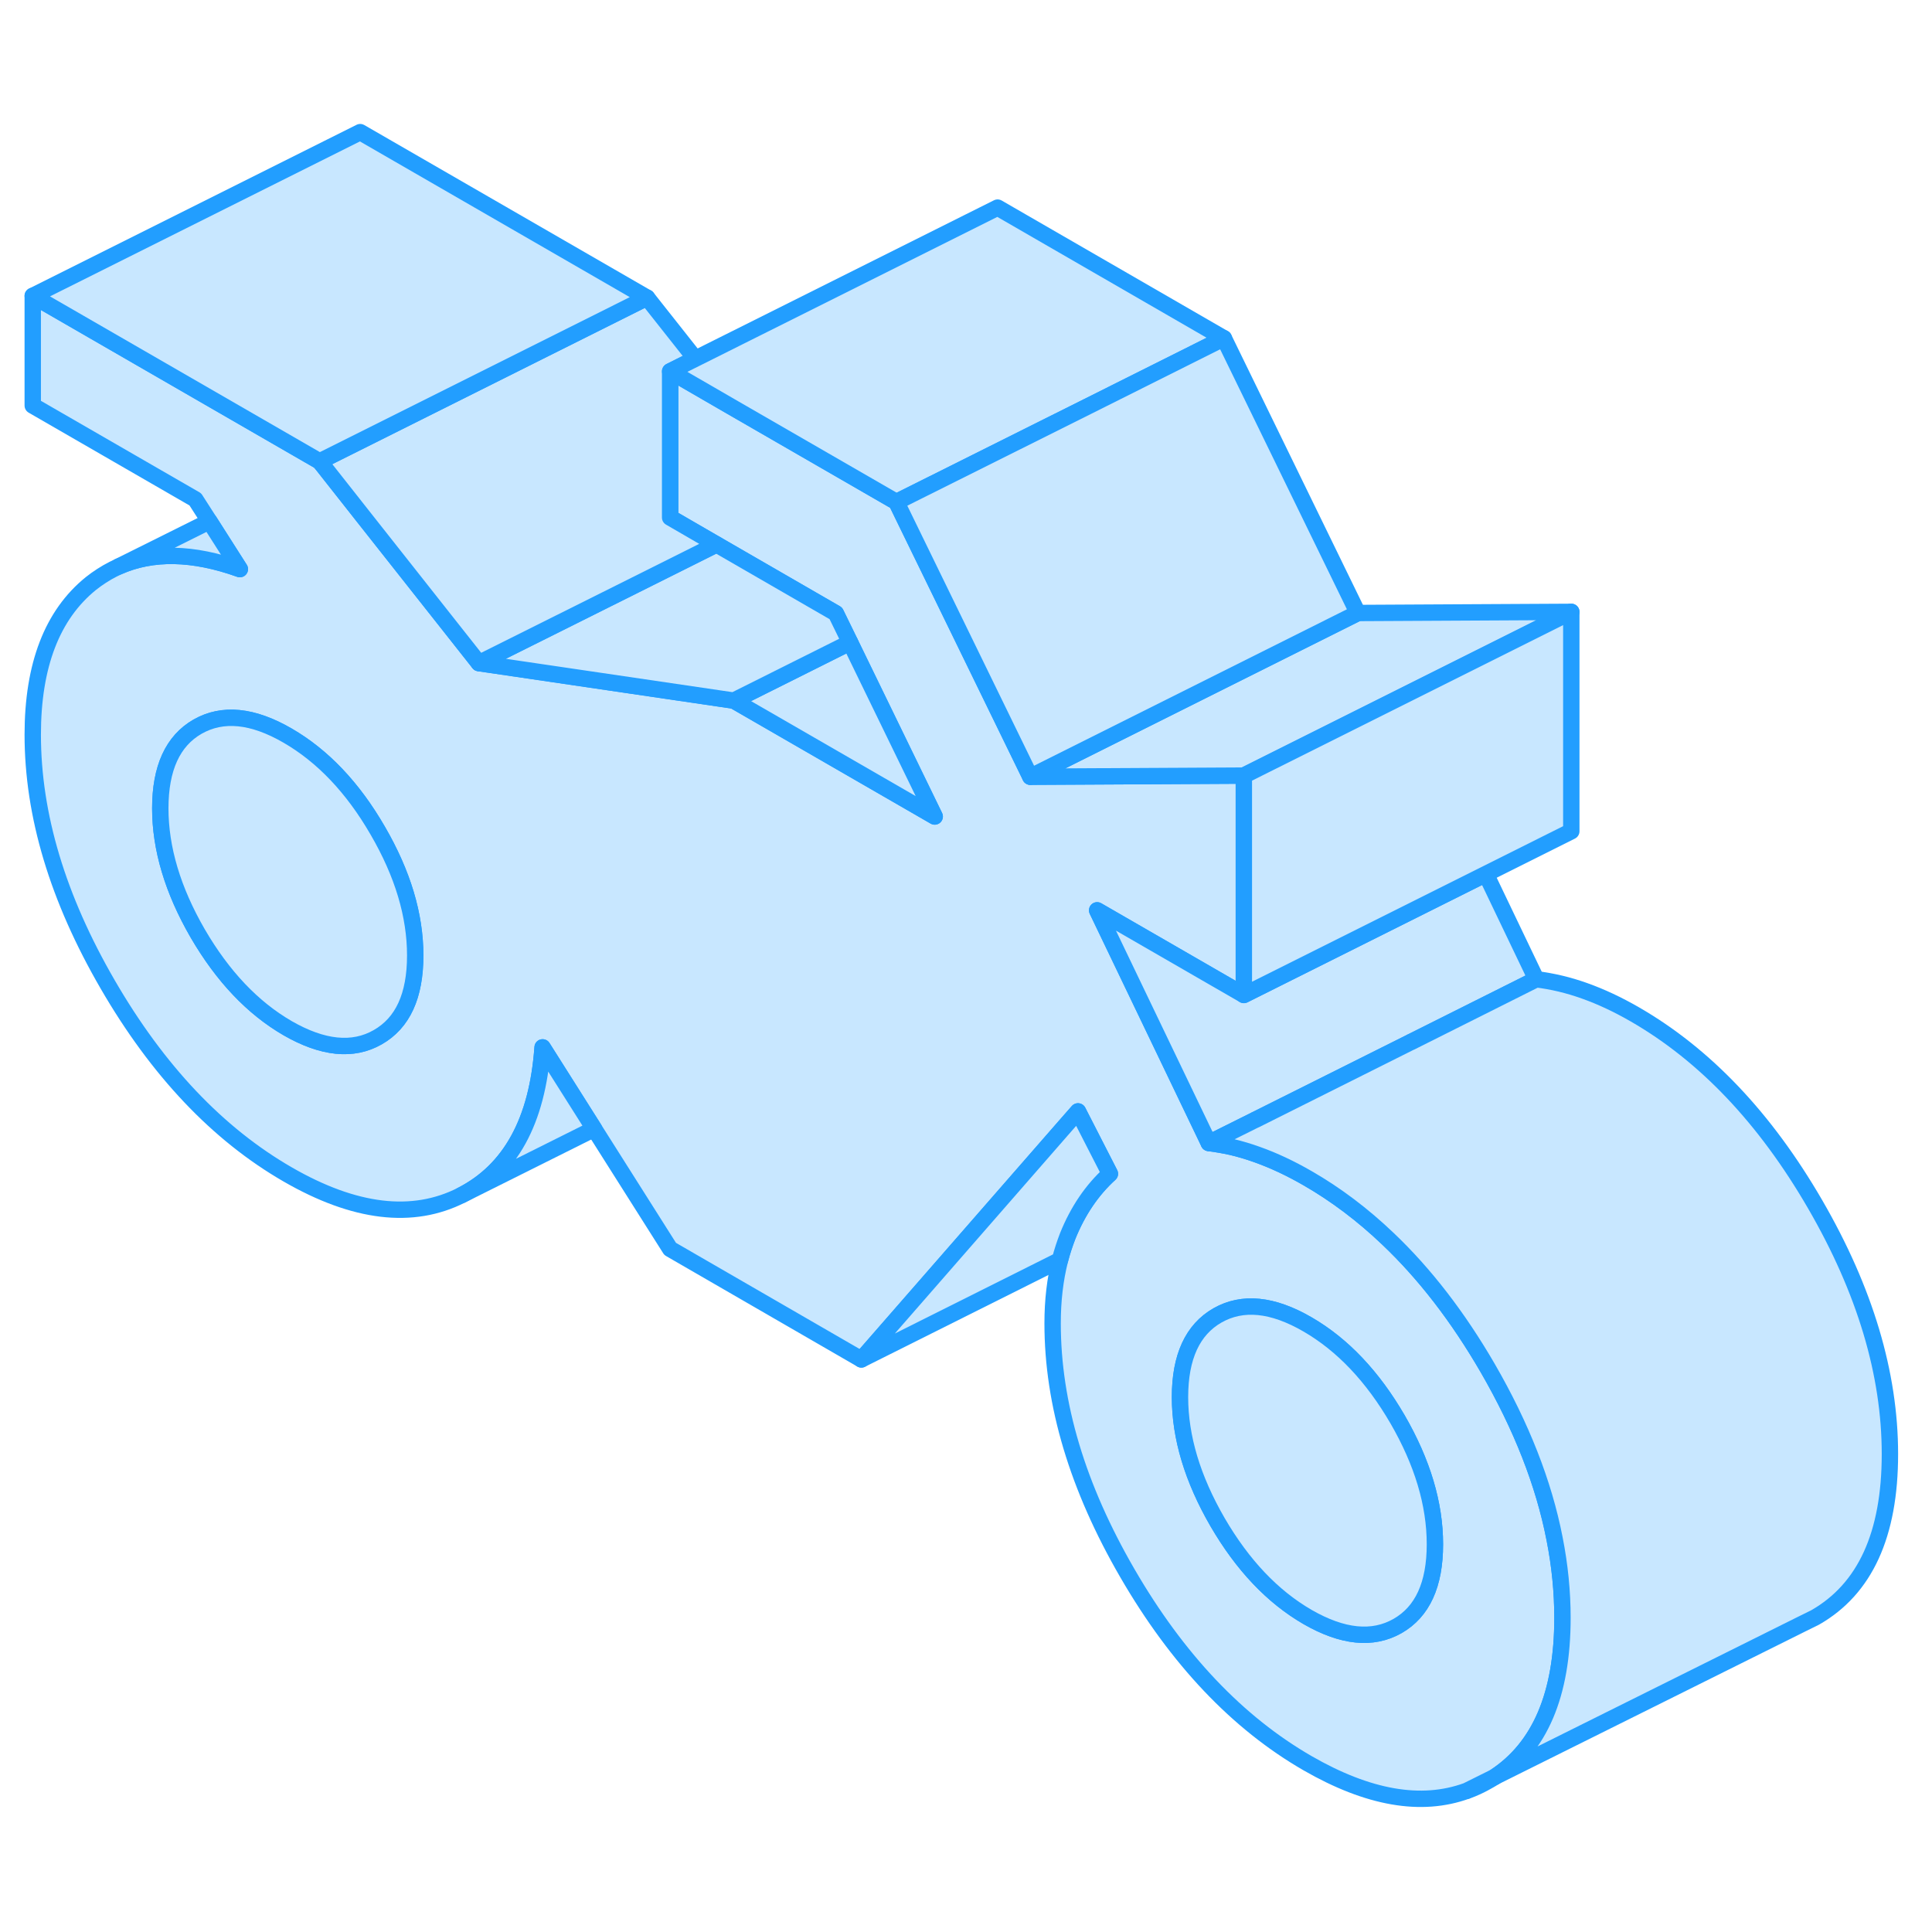 <svg width="48" height="48" viewBox="0 0 118 107" fill="#c8e7ff" xmlns="http://www.w3.org/2000/svg" stroke-width="1px" stroke-linecap="round" stroke-linejoin="round"><path d="M89.58 103.88C90.02 103.73 90.44 103.53 90.86 103.29C91.01 103.21 91.15 103.12 91.29 103.03L89.58 103.88Z" stroke="#229EFF" stroke-linejoin="round"/><path d="M94.95 88.49C94.29 85.09 92.92 81.61 90.86 78.05C89.05 74.93 87.02 72.3 84.78 70.17C83.24 68.7 81.6 67.46 79.86 66.46C78.82 65.86 77.8 65.38 76.79 65.02C76.26 64.83 75.73 64.67 75.21 64.55C74.75 64.45 74.29 64.37 73.83 64.31L67.01 50.1L75.97 55.27V41.87L62.93 41.94L55.09 25.86L54.75 25.16L44.87 19.46L40.93 17.18V26.11L43.76 27.75L51.05 31.96L51.92 33.74L57.09 44.37L44.82 37.29H44.81L44.06 37.18L29.86 35.09L29.25 35L22.27 26.16L19.7 22.9L19.52 22.68L2 12.57V19.27L11.93 25L12.79 26.34L14.65 29.26C11.78 28.23 9.3 28.19 7.23 29.11L6.9 29.27C6.43 29.51 5.98 29.8 5.55 30.14C3.19 32.05 2 35.13 2 39.37C2 44.29 3.53 49.37 6.58 54.63C9.63 59.89 13.29 63.76 17.57 66.23C21.66 68.59 25.2 69.01 28.18 67.5C31.17 65.98 32.82 62.97 33.14 58.47L36.29 63.45L40.93 70.78L52.61 77.53L65.12 63.2L65.84 62.38L66.74 64.14L67.79 66.19C66.69 67.19 65.83 68.46 65.21 70C65.03 70.47 64.87 70.95 64.74 71.46C64.44 72.65 64.29 73.92 64.29 75.33C64.29 80.25 65.81 85.33 68.86 90.59C71.91 95.85 75.58 99.72 79.86 102.19C83.56 104.32 86.8 104.89 89.58 103.88L91.29 103.03C94.05 101.23 95.43 97.99 95.43 93.31C95.43 91.72 95.27 90.11 94.95 88.49ZM23.07 57.85C21.55 58.72 19.71 58.53 17.57 57.3C15.43 56.06 13.6 54.13 12.07 51.5C10.55 48.87 9.79 46.32 9.79 43.87C9.79 41.42 10.55 39.75 12.07 38.88C13.6 38.01 15.43 38.19 17.57 39.43C19.71 40.67 21.55 42.6 23.07 45.23C24.6 47.86 25.36 50.4 25.36 52.86C25.36 55.32 24.6 56.98 23.07 57.85ZM85.36 93.81C83.83 94.68 82 94.49 79.86 93.26C77.72 92.02 75.89 90.09 74.36 87.46C72.84 84.83 72.07 82.29 72.07 79.83C72.07 77.37 72.84 75.71 74.36 74.84C75.89 73.97 77.72 74.15 79.86 75.39C82 76.63 83.83 78.56 85.36 81.19C86.88 83.82 87.64 86.36 87.64 88.82C87.64 91.28 86.88 92.94 85.36 93.81Z" stroke="#229EFF" stroke-linejoin="round"/><path d="M87.64 88.82C87.64 91.28 86.88 92.94 85.36 93.81C83.83 94.68 82 94.49 79.86 93.26C77.72 92.02 75.89 90.09 74.36 87.46C72.84 84.83 72.07 82.29 72.07 79.83C72.07 77.37 72.84 75.71 74.36 74.84C75.89 73.97 77.72 74.15 79.86 75.39C82 76.63 83.83 78.56 85.36 81.19C86.88 83.82 87.64 86.36 87.64 88.82Z" stroke="#229EFF" stroke-linejoin="round"/><path d="M25.36 52.86C25.36 55.32 24.6 56.98 23.07 57.85C21.55 58.72 19.71 58.53 17.57 57.3C15.43 56.06 13.6 54.13 12.07 51.5C10.55 48.87 9.79 46.32 9.79 43.87C9.79 41.42 10.55 39.75 12.07 38.88C13.6 38.01 15.43 38.19 17.57 39.43C19.71 40.67 21.55 42.6 23.07 45.23C24.6 47.86 25.36 50.4 25.36 52.86Z" stroke="#229EFF" stroke-linejoin="round"/><path d="M82.93 31.94L62.93 41.94L75.97 41.87L95.97 31.87L82.93 31.94Z" stroke="#229EFF" stroke-linejoin="round"/><path d="M57.089 44.37L44.819 37.29L51.919 33.74L57.089 44.37Z" stroke="#229EFF" stroke-linejoin="round"/><path d="M51.92 33.74L44.82 37.29H44.81L44.06 37.18L29.86 35.09L29.25 35L29.83 34.71L38.78 30.24L43.76 27.75L51.05 31.96L51.92 33.74Z" stroke="#229EFF" stroke-linejoin="round"/><path d="M43.76 27.75L38.779 30.24L29.829 34.71L29.25 35L22.27 26.16L19.7 22.9L19.52 22.68L39.52 12.68L42.469 16.41L40.929 17.18V26.11L43.76 27.75Z" stroke="#229EFF" stroke-linejoin="round"/><path d="M74.75 15.16L66.46 19.31L54.75 25.16L44.87 19.46L40.93 17.18L42.47 16.41L60.93 7.18L74.75 15.16Z" stroke="#229EFF" stroke-linejoin="round"/><path d="M82.93 31.94L62.93 41.94L55.09 25.86L54.75 25.16L66.46 19.31L74.75 15.16L82.93 31.94Z" stroke="#229EFF" stroke-linejoin="round"/><path d="M93.83 54.31L86.17 58.14L86.16 58.15L76.67 62.89L76.66 62.9L73.83 64.31L67.01 50.1L75.97 55.27L90.75 47.88L93.83 54.31Z" stroke="#229EFF" stroke-linejoin="round"/><path d="M67.789 66.19C66.689 67.19 65.829 68.46 65.209 70C65.029 70.47 64.869 70.95 64.739 71.46L52.609 77.53L65.119 63.2L65.839 62.38L66.739 64.14L67.789 66.19Z" stroke="#229EFF" stroke-linejoin="round"/><path d="M95.97 31.87V45.27L90.75 47.88L75.97 55.27V41.87L95.97 31.87Z" stroke="#229EFF" stroke-linejoin="round"/><path d="M36.29 63.45L28.18 67.5C31.17 65.98 32.82 62.97 33.14 58.47L36.29 63.45Z" stroke="#229EFF" stroke-linejoin="round"/><path d="M39.52 12.68L19.52 22.68L2 12.57L22 2.57L39.52 12.68Z" stroke="#229EFF" stroke-linejoin="round"/><path d="M14.65 29.26C11.78 28.23 9.3 28.19 7.23 29.11L12.79 26.34L14.65 29.26Z" stroke="#229EFF" stroke-linejoin="round"/><path d="M115.43 83.31C115.43 88.23 113.91 91.55 110.86 93.29L110.07 93.68L91.29 103.03C94.05 101.23 95.43 97.99 95.43 93.31C95.43 91.72 95.27 90.11 94.95 88.49C94.29 85.09 92.92 81.61 90.86 78.05C89.05 74.93 87.02 72.3 84.78 70.17C83.24 68.7 81.6 67.46 79.86 66.46C78.82 65.86 77.8 65.38 76.79 65.02C76.26 64.83 75.73 64.67 75.21 64.55C74.75 64.45 74.29 64.37 73.83 64.31L76.66 62.9H76.67L86.16 58.15H86.17L93.83 54.31C94.8 54.43 95.79 54.66 96.79 55.02C97.8 55.38 98.82 55.86 99.86 56.46C104.14 58.93 107.81 62.79 110.86 68.05C113.91 73.31 115.43 78.4 115.43 83.31Z" stroke="#229EFF" stroke-linejoin="round"/></svg>